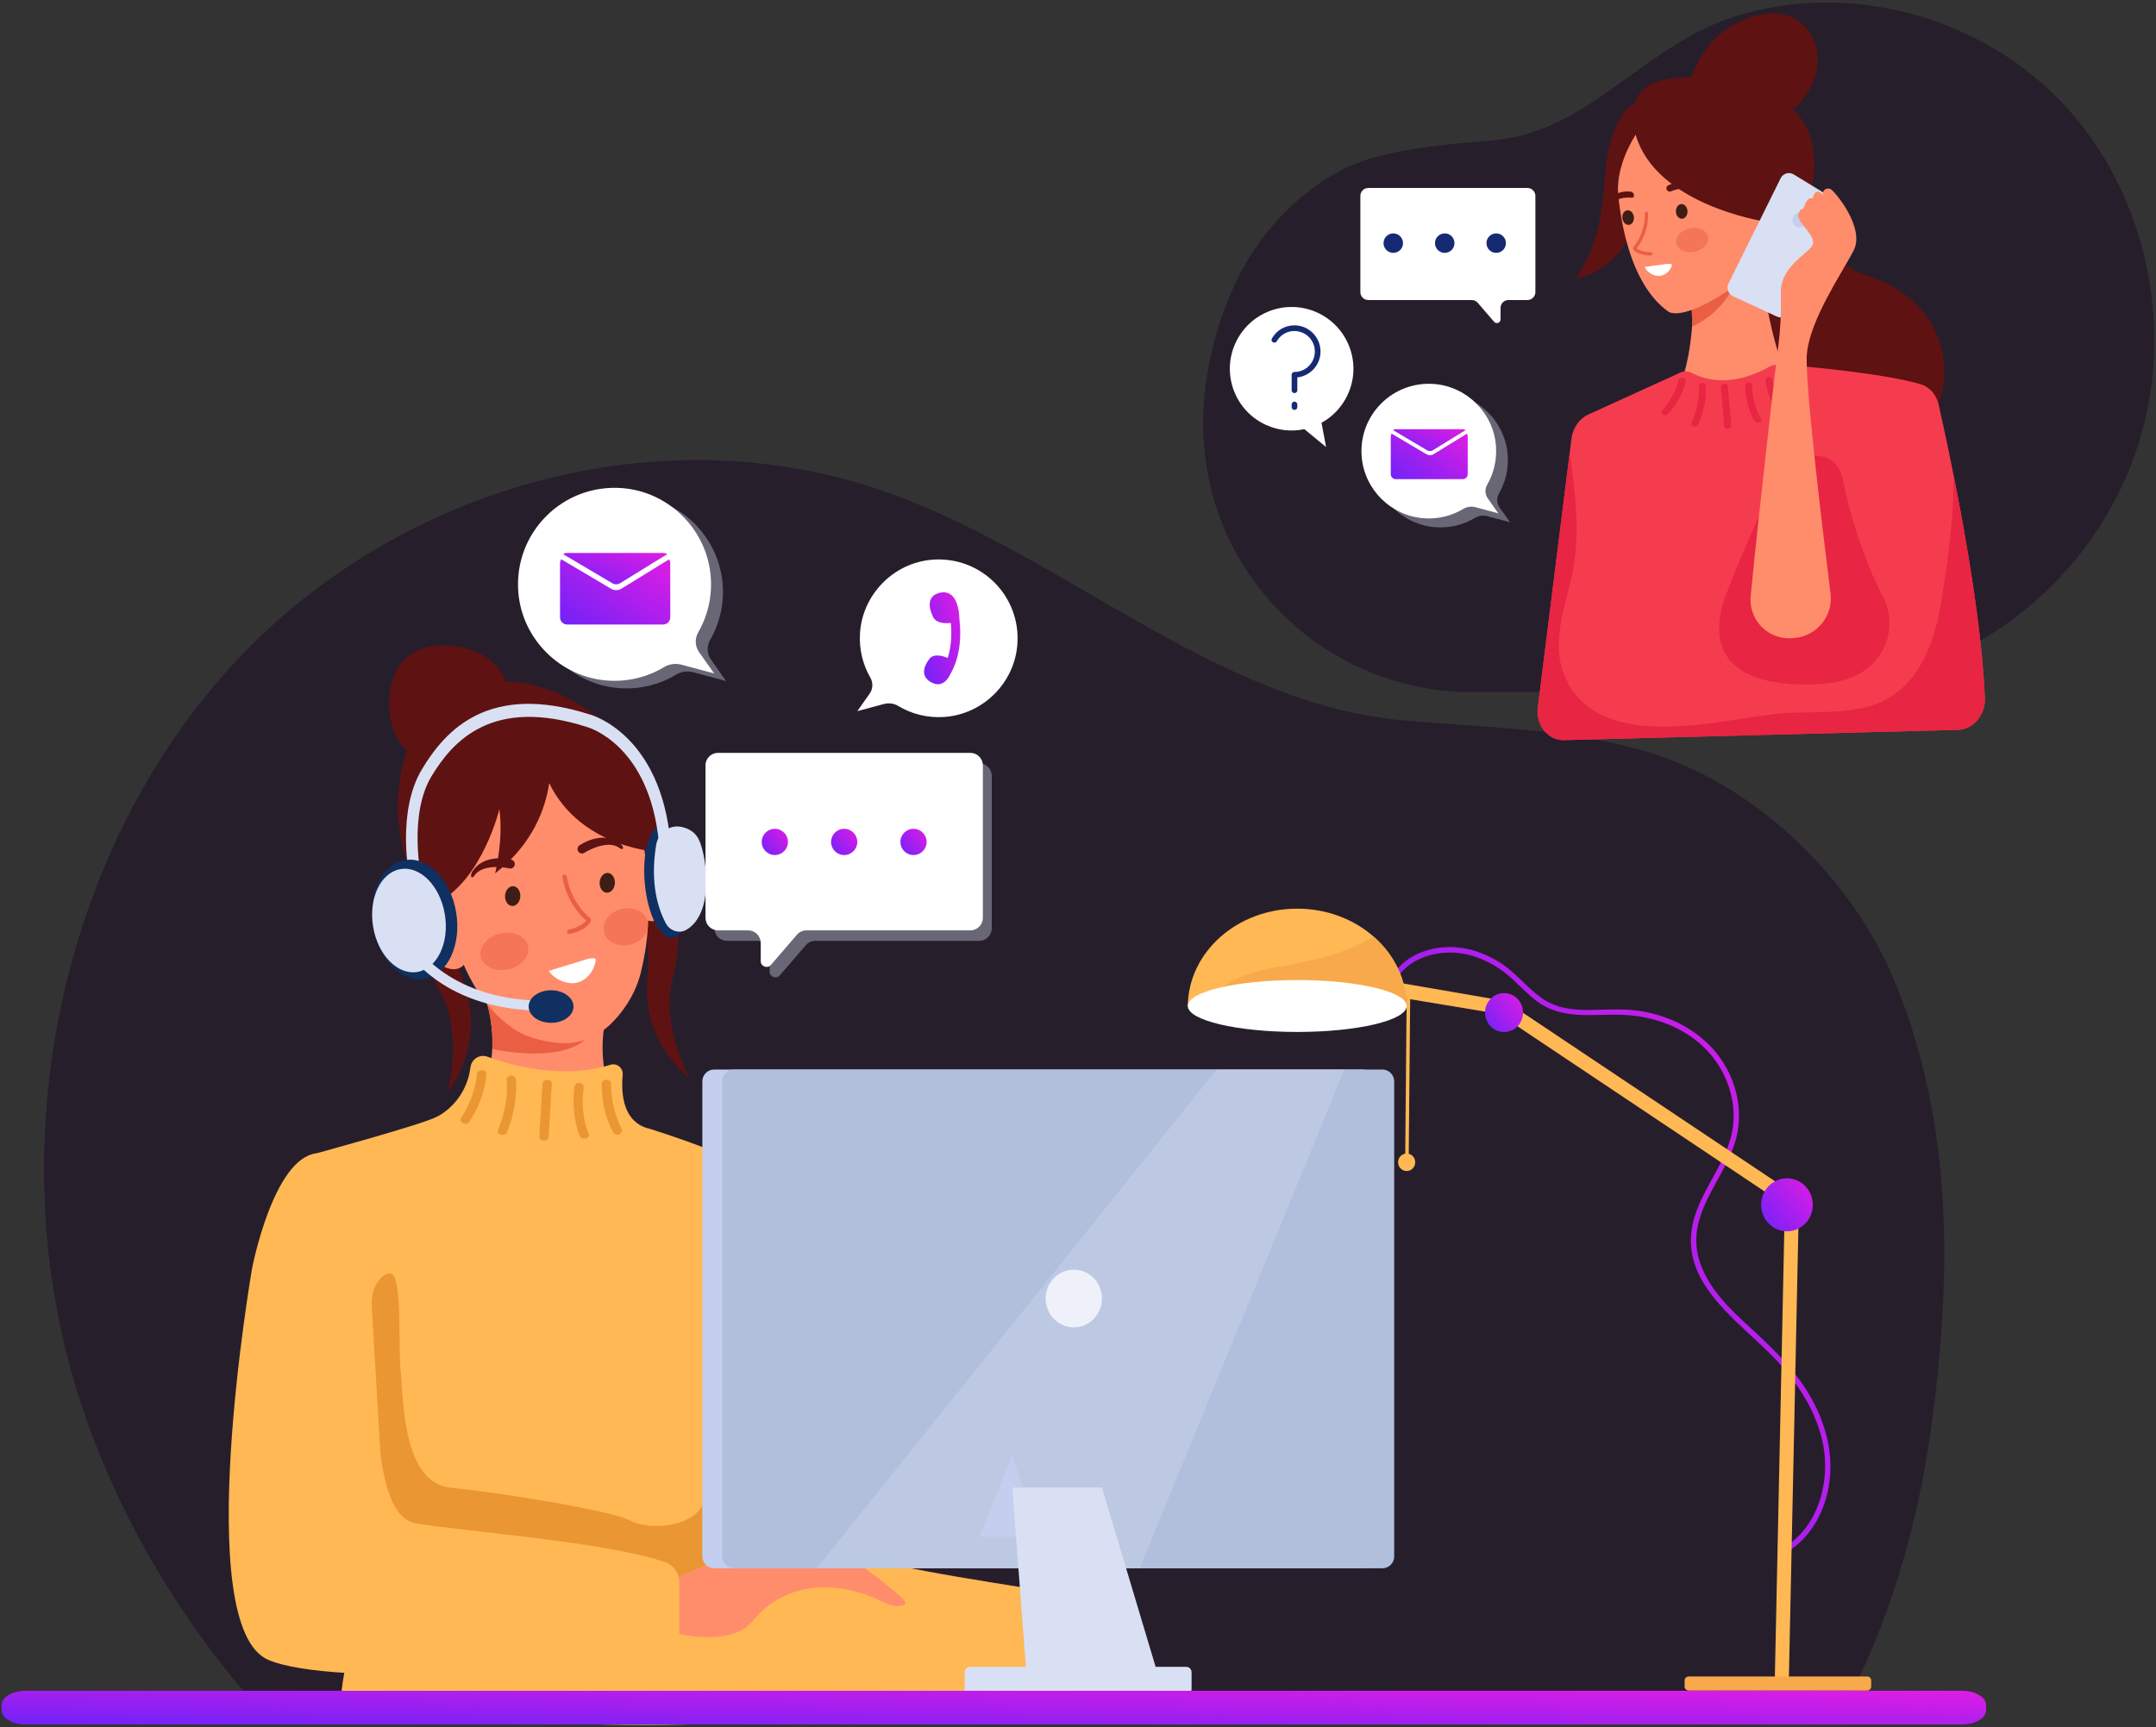 <svg width="438" height="351" viewBox="0 0 438 351" fill="none" xmlns="http://www.w3.org/2000/svg">
<rect x="0" y="0" width="438" height="351" fill="#333333" stroke="none"/>
<g clip-path="url(#clip0_1596_2)">
<path d="M49.418 343.571H376.377C384.768 326.781 390.003 307.762 392.485 289.022C396.515 258.577 396.659 229.046 385.444 200.672C376.483 178.002 355.689 158.466 333.144 152.322C316.793 147.866 301.838 147.895 285.011 146.377C246.836 142.933 215.999 112.538 179.627 99.833C134.437 84.048 81.49 98.51 48.033 134.229C14.576 169.948 1.426 224.87 13.141 273.537C19.195 298.684 32.183 323.192 49.418 343.571Z" fill="#271E2C"/>
<path d="M138.116 323.133C137.985 323.133 137.855 323.122 137.725 323.112C137.715 323.111 137.619 323.101 137.672 323.108C137.728 323.113 137.62 323.101 137.609 323.1C137.526 323.09 137.444 323.08 137.361 323.068C137.161 323.039 136.962 323.004 136.763 322.963C135.641 322.727 134.552 322.306 133.528 321.693C133.044 321.403 132.672 322.295 133.157 322.586C134.682 323.497 136.466 324.144 138.173 324.14C138.708 324.135 138.651 323.131 138.116 323.133Z" fill="#EA9632"/>
<path d="M137.722 326.361C136.003 326.649 134.15 326.345 132.491 325.743C131.973 325.556 131.81 326.538 132.324 326.724C133.566 327.175 134.854 327.407 136.143 327.445C136.686 327.46 137.24 327.456 137.778 327.365C138.001 327.327 138.182 327.127 138.167 326.838C138.152 326.586 137.946 326.324 137.722 326.361Z" fill="#EA9632"/>
<path d="M133.383 339.06C133.414 339.039 133.445 339.021 133.475 339.001C133.51 338.979 133.545 338.958 133.579 338.937C133.652 338.893 133.496 338.983 133.583 338.935C133.607 338.921 133.632 338.907 133.656 338.893C133.973 338.716 134.298 338.561 134.628 338.422C135.693 337.974 136.803 337.716 137.937 337.659C138.472 337.632 138.417 336.628 137.881 336.655C136.193 336.739 134.392 337.216 132.914 338.216C132.451 338.532 132.92 339.374 133.383 339.06Z" fill="#EA9632"/>
<path d="M132.662 335.539C134.126 334.794 135.849 334.597 137.429 334.729C137.655 334.747 137.831 334.451 137.817 334.202C137.801 333.905 137.6 333.743 137.373 333.725C136.176 333.625 134.981 333.751 133.817 334.066C133.335 334.196 132.844 334.351 132.388 334.583C131.9 334.831 132.17 335.79 132.662 335.539Z" fill="#EA9632"/>
<path d="M137.509 330.261C135.918 330.253 134.328 330.245 132.738 330.237C132.509 330.236 132.28 330.235 132.051 330.234C131.513 330.231 131.571 331.235 132.107 331.238C133.697 331.247 135.287 331.255 136.878 331.263C137.107 331.264 137.336 331.265 137.565 331.266C138.102 331.268 138.044 330.264 137.509 330.261Z" fill="#EA9632"/>
<path d="M217.735 328.551C217.604 328.552 217.475 328.544 217.344 328.535C217.334 328.534 217.237 328.526 217.291 328.531C217.347 328.535 217.239 328.525 217.228 328.524C217.145 328.516 217.062 328.507 216.98 328.497C216.78 328.474 216.581 328.442 216.383 328.407C215.263 328.206 214.177 327.839 213.158 327.304C212.675 327.05 212.297 327.843 212.78 328.096C214.298 328.894 216.077 329.456 217.783 329.44C218.321 329.436 218.27 328.547 217.735 328.551Z" fill="#EA9632"/>
<path d="M217.321 331.416C215.602 331.683 213.751 331.426 212.096 330.903C211.58 330.74 211.41 331.612 211.922 331.774C213.16 332.166 214.447 332.362 215.735 332.387C216.278 332.397 216.832 332.39 217.37 332.306C217.593 332.272 217.776 332.092 217.762 331.836C217.75 331.613 217.545 331.382 217.321 331.416Z" fill="#EA9632"/>
<path d="M212.903 342.701C212.933 342.683 212.965 342.666 212.995 342.648C213.03 342.629 213.065 342.61 213.1 342.591C213.173 342.552 213.016 342.634 213.104 342.589C213.129 342.577 213.153 342.564 213.178 342.552C213.496 342.394 213.822 342.254 214.153 342.128C215.22 341.725 216.333 341.488 217.465 341.431C218.001 341.404 217.952 340.514 217.415 340.541C215.728 340.627 213.924 341.061 212.441 341.957C211.975 342.239 212.438 342.982 212.903 342.701Z" fill="#EA9632"/>
<path d="M212.206 339.585C213.674 338.914 215.397 338.729 216.975 338.835C217.2 338.851 217.379 338.587 217.367 338.366C217.353 338.102 217.152 337.961 216.926 337.946C215.73 337.865 214.534 337.985 213.369 338.272C212.885 338.391 212.394 338.531 211.936 338.74C211.448 338.963 211.711 339.809 212.206 339.585Z" fill="#EA9632"/>
<path d="M217.083 334.875C215.494 334.878 213.904 334.882 212.314 334.885C212.086 334.885 211.857 334.886 211.628 334.886C211.091 334.887 211.142 335.777 211.677 335.776C213.267 335.773 214.857 335.77 216.446 335.766C216.675 335.766 216.904 335.765 217.133 335.765C217.67 335.764 217.619 334.874 217.083 334.875Z" fill="#EA9632"/>
<path d="M283.002 200.538C284.827 195.31 290.658 193.25 295.671 193.592C298.855 193.81 301.969 195.072 304.624 196.848C307.297 198.637 309.344 201.18 311.856 203.174C317.162 207.389 323.429 205.992 329.648 206.213C336.069 206.441 342.645 208.866 347.083 213.763C351.358 218.48 353.364 225.327 351.501 231.574C349.828 237.183 345.904 241.756 344.229 247.365C340.121 261.12 354.579 269.055 362.036 277.658C366.625 282.954 370.416 289.551 370.754 296.786C371.06 303.329 368.639 310.212 363.191 313.967C362.611 314.367 363.157 315.337 363.742 314.934C368.34 311.764 370.972 306.535 371.676 300.977C372.47 294.702 370.631 288.512 367.438 283.187C363.84 277.186 358.744 272.717 353.708 268.044C348.555 263.262 343.313 256.888 344.885 249.227C346.15 243.064 350.541 238.196 352.431 232.266C354.29 226.436 353.004 220.043 349.549 215.105C345.852 209.82 339.939 206.617 333.763 205.53C330.336 204.927 326.933 205.14 323.478 205.217C319.849 205.299 316.274 204.989 313.205 202.813C310.185 200.671 307.914 197.625 304.777 195.623C301.948 193.818 298.659 192.609 295.316 192.455C289.87 192.202 283.897 194.658 281.948 200.241C281.712 200.919 282.767 201.212 283.002 200.538Z" fill="url(#paint0_linear_1596_2)"/>
<path d="M363.416 341.12L360.564 341.051L362.597 244.856L304.545 206.043L284.33 202.674L284.787 199.789L305.851 203.424L365.483 243.297L363.416 341.12Z" fill="#FFB854"/>
<path d="M363.031 250.201C365.932 250.201 368.283 247.79 368.283 244.817C368.283 241.843 365.932 239.433 363.031 239.433C360.131 239.433 357.78 241.843 357.78 244.817C357.78 247.79 360.131 250.201 363.031 250.201Z" fill="url(#paint1_linear_1596_2)"/>
<path d="M305.554 209.708C307.685 209.708 309.412 207.937 309.412 205.753C309.412 203.568 307.685 201.797 305.554 201.797C303.423 201.797 301.696 203.568 301.696 205.753C301.696 207.937 303.423 209.708 305.554 209.708Z" fill="url(#paint2_linear_1596_2)"/>
<path d="M263.454 201.798C273.203 201.798 281.63 202.892 285.769 204.485C285.687 193.513 275.767 184.638 263.534 184.638C251.326 184.638 241.425 193.476 241.303 204.418C245.502 202.861 253.84 201.798 263.454 201.798Z" fill="#FFB854"/>
<path d="M279.084 190.345C273.518 193.582 267.58 195.079 261.273 196.174C255.996 197.09 251.356 197.999 247.14 201.534C246.149 202.365 245.079 203.04 243.983 203.638C248.571 202.52 255.562 201.797 263.455 201.797C273.204 201.797 281.63 202.891 285.769 204.484C285.728 198.944 283.173 193.943 279.084 190.345Z" fill="#F7A94B"/>
<path d="M285.769 204.418C285.769 207.33 275.815 209.692 263.536 209.692C251.257 209.692 241.303 207.331 241.303 204.418C241.303 201.505 251.257 199.144 263.536 199.144C275.815 199.145 285.769 201.506 285.769 204.418Z" fill="white"/>
<path d="M285.474 234.952L285.78 201.746L286.494 201.754L286.187 234.96L285.474 234.952Z" fill="#FFB854"/>
<path d="M287.504 236.263C287.455 237.246 286.639 238.002 285.68 237.951C284.722 237.901 283.985 237.064 284.034 236.081C284.083 235.099 284.899 234.344 285.857 234.393C286.816 234.444 287.552 235.281 287.504 236.263Z" fill="#FFB854"/>
<path d="M379.33 343.515H343.054C342.604 343.515 342.239 343.15 342.239 342.701V341.478C342.239 341.029 342.604 340.664 343.054 340.664H379.33C379.78 340.664 380.145 341.029 380.145 341.478V342.701C380.145 343.15 379.78 343.515 379.33 343.515Z" fill="#F7A94B"/>
<path d="M124.428 202.958C122.421 207.399 122.019 212.494 122.77 217.328C123.415 221.479 124.89 225.492 127.076 229.048C127.306 229.422 127.553 229.841 127.466 230.274C127.384 230.685 127.028 230.967 126.689 231.201C122.077 234.379 116.265 235.325 110.725 234.859C105.187 234.392 99.839 232.616 94.598 230.72C94.34 230.627 94.033 230.466 94.034 230.185C94.035 230.039 94.125 229.912 94.21 229.795C97.695 225.015 99.742 219.147 100.003 213.184C100.263 207.222 98.737 201.19 95.683 196.11" fill="#FF8D6B"/>
<path d="M100.004 213.185C100.004 213.185 100.621 208.839 98.266 201.607C98.266 201.607 108.538 210.68 119.411 210.682C119.411 210.682 115.94 216.167 100.004 213.185Z" fill="#EA5F44"/>
<path d="M88.809 226.891C88.809 226.891 94.61 224.241 95.579 216.86C95.798 215.191 97.464 214.153 99.012 214.714C104.192 216.589 114.534 219.405 123.967 216.367C125.309 215.935 126.637 216.994 126.503 218.429C126.147 222.247 126.537 228.18 132.086 229.394C132.086 229.394 146.512 233.945 150.063 236.447C150.063 236.447 152.061 263.865 155.389 277.858C158.718 291.852 160.272 305.534 157.83 324.12C155.389 342.706 165.062 338.221 164.063 345.73C163.064 353.239 100.137 350.402 69.839 347.296C69.839 347.296 67.947 347.711 71.276 333.605C74.605 319.498 71.276 248.279 66.615 241.453L63.286 234.627C63.286 234.627 85.984 228.466 88.809 226.891Z" fill="#FFB854"/>
<path d="M148.605 236.519C148.605 236.519 158.206 239.628 160.77 247.667C163.681 256.794 166.845 313.879 178.414 317.122C188.478 319.943 214.037 323.299 224.24 325.359C226.222 325.76 227.614 327.582 227.51 329.65L226.997 339.962C226.914 341.634 225.629 342.977 223.999 343.081C210.851 343.925 156.57 346.981 153.279 340.16C149.535 332.395 148.605 236.519 148.605 236.519Z" fill="#FFB854"/>
<path d="M75.516 265.268C75.401 263.32 75.936 261.34 77.191 259.896C77.812 259.181 78.567 258.671 79.415 258.814C81.786 259.214 80.852 273.922 81.427 279.118C82.002 284.313 81.755 301.34 91.543 302.3C101.33 303.259 124.325 306.936 128.133 309.014C131.941 311.092 142.289 310.453 143.366 304.058C144.444 297.662 142.145 259.213 144.659 259.453C147.175 259.694 151.27 299.022 151.126 304.698C150.982 310.373 151.844 319.406 156.012 322.923C160.18 326.441 78.984 324.042 78.984 324.042L75.516 265.268Z" fill="#EA9632"/>
<path d="M135.518 321.618C139.069 319.85 142.644 318.072 146.442 316.961C151.665 315.435 157.155 315.217 162.583 315.007C164.318 314.941 166.068 314.875 167.779 315.177C169.328 315.451 170.815 316.022 172.232 316.717C176.356 318.74 179.898 321.797 183.392 324.821C183.746 325.129 184.125 325.665 183.813 326.017C183.722 326.119 183.592 326.171 183.463 326.213C181.852 326.731 180.166 325.87 178.629 325.152C174.656 323.294 170.264 322.255 165.911 322.603C161.558 322.95 157.255 324.753 154.207 327.958C153.263 328.949 152.432 330.075 151.317 330.857C150.448 331.467 149.442 331.841 148.421 332.108C143.252 333.459 137.808 332.148 132.669 330.676" fill="#FF8D6B"/>
<path d="M64.247 234.365C64.247 234.365 70.531 235.935 74.082 255.389C77.632 274.844 73.86 307.722 84.513 309.543C94.267 311.21 123.091 313.258 135.127 317.434C136.849 318.032 137.999 319.677 137.999 321.541V333.171C137.999 335.518 136.252 337.473 133.971 337.677C119.202 338.991 68.172 343.024 54.551 337.303C38.572 330.59 51.223 257.666 51.223 257.666C51.223 257.666 55.502 235.435 64.247 234.365Z" fill="#FFB854"/>
<path d="M96.904 218.25C96.89 218.507 96.855 218.763 96.822 219.018C96.819 219.039 96.791 219.228 96.808 219.122C96.824 219.013 96.791 219.225 96.787 219.246C96.759 219.409 96.73 219.571 96.699 219.733C96.622 220.123 96.534 220.513 96.434 220.899C95.871 223.085 94.96 225.185 93.699 227.138C93.103 228.063 94.734 228.894 95.331 227.969C97.208 225.063 98.615 221.615 98.794 218.249C98.849 217.191 96.96 217.194 96.904 218.25Z" fill="#EA9632"/>
<path d="M102.916 219.379C103.269 222.799 102.496 226.42 101.185 229.626C100.776 230.626 102.601 231.057 103.007 230.064C103.988 227.666 104.564 225.15 104.776 222.611C104.865 221.543 104.917 220.449 104.806 219.379C104.76 218.935 104.404 218.555 103.861 218.555C103.385 218.555 102.869 218.933 102.916 219.379Z" fill="#EA9632"/>
<path d="M126.261 229.323C126.226 229.262 126.194 229.199 126.161 229.137C126.123 229.065 126.088 228.994 126.052 228.922C125.978 228.775 126.13 229.091 126.048 228.914C126.025 228.864 126.001 228.816 125.978 228.766C125.681 228.122 125.425 227.464 125.201 226.797C124.479 224.649 124.115 222.431 124.134 220.191C124.142 219.131 122.254 219.13 122.244 220.191C122.217 223.529 122.914 227.133 124.628 230.154C125.169 231.104 126.799 230.271 126.261 229.323Z" fill="#EA9632"/>
<path d="M119.577 230.359C118.339 227.391 118.16 223.974 118.58 220.872C118.64 220.43 118.103 220.049 117.635 220.049C117.075 220.049 116.751 220.429 116.691 220.872C116.372 223.221 116.478 225.593 116.941 227.921C117.134 228.888 117.369 229.873 117.755 230.797C118.167 231.785 119.994 231.358 119.577 230.359Z" fill="#EA9632"/>
<path d="M110.21 220.226C110.02 223.361 109.831 226.496 109.642 229.63C109.615 230.082 109.587 230.532 109.56 230.984C109.496 232.043 111.386 232.04 111.45 230.984C111.639 227.849 111.829 224.715 112.018 221.58C112.045 221.128 112.073 220.678 112.099 220.226C112.164 219.167 110.274 219.17 110.21 220.226Z" fill="#EA9632"/>
<path d="M92.981 171.383C92.981 171.383 89.691 187.457 94.247 199.878C98.805 212.297 90.987 221.802 90.987 221.802C90.987 221.802 94.115 209.755 89.38 201.375C84.644 192.994 84.022 183.321 85.407 179.128C86.79 174.937 92.981 171.383 92.981 171.383Z" fill="#5E1212"/>
<path d="M125.754 170.837C125.754 170.837 132.901 185.537 131.553 198.735C130.205 211.933 140.111 219.103 140.111 219.103C140.111 219.103 134.116 208.258 136.631 198.923C139.147 189.587 137.366 180.066 134.992 176.369C132.62 172.672 125.754 170.837 125.754 170.837Z" fill="#5E1212"/>
<path d="M130.981 181.678C131.203 180.138 131.923 178.677 133 177.579C133.727 176.839 134.846 176.246 135.742 176.753C136.44 177.148 136.691 178.039 136.814 178.846C137.034 180.288 137.051 181.784 136.655 183.186C136.26 184.587 135.421 185.891 134.201 186.643C133.554 187.043 132.783 187.281 132.038 187.149C131.293 187.018 130.597 186.459 130.432 185.704" fill="#FF8D6B"/>
<path d="M91.889 189.192C91.681 188.496 91.128 187.952 90.496 187.624C89.864 187.296 89.156 187.159 88.453 187.061C87.931 186.989 87.387 186.938 86.889 187.11C86.003 187.417 85.457 188.392 85.4 189.349C85.343 190.305 85.689 191.241 86.122 192.09C86.967 193.748 88.188 195.236 89.762 196.184C90.468 196.609 91.259 196.926 92.078 196.945C92.898 196.964 93.749 196.652 94.267 196" fill="#FF8D6B"/>
<path d="M90.912 170.747C89.035 176.367 90.302 182.528 91.707 188.29C92.225 190.416 92.763 192.545 93.584 194.568C96.036 200.615 99.385 205.867 104.8 209.339C107.458 211.043 111.925 212.019 115.059 211.966C118.533 211.908 122.035 210.222 124.473 207.685C127.686 204.343 129.391 200.842 130.16 197.708C131.903 190.6 131.923 185.5 131.455 178.187C130.987 170.874 129.553 161.806 124.71 156.414C122.456 153.906 119.498 151.749 116.173 151.689" fill="#FF8D6B"/>
<path d="M103.321 143.217C102.831 150.614 96.725 156.21 89.686 155.72C82.646 155.229 78.616 149.193 79.106 141.798C79.597 134.402 84.273 130.705 91.312 131.196C98.352 131.686 103.811 135.821 103.321 143.217Z" fill="#5E1212"/>
<path d="M126.774 151.496C123.938 146.76 110.799 135.402 96.238 139.237C78.357 143.947 77.273 171.447 86.658 181.674C86.774 181.801 86.875 181.909 86.986 182.03C87.01 183.354 87.05 184.165 87.05 184.165C87.528 184.005 87.987 183.812 88.438 183.601C92.433 187.892 90.63 185.637 88.795 183.434C97.946 178.85 101.456 164.425 101.456 164.425C102.302 170.724 100.591 177.457 100.591 177.457C108.372 171.422 110.843 164.089 111.57 159.132C118.114 172.543 133.957 173.126 133.957 173.126C133.957 173.126 134.475 157.441 126.774 151.496ZM86.706 180.958L86.97 180.517C86.971 180.781 86.972 181.034 86.975 181.274C86.808 181.079 86.706 180.958 86.706 180.958Z" fill="#5E1212"/>
<path d="M111.507 197.277C113.88 196.547 116.254 195.816 118.627 195.086C119.274 194.887 119.936 194.686 120.61 194.715C120.707 194.719 120.808 194.731 120.884 194.791C121.02 194.899 121.016 195.11 120.99 195.285C120.696 197.287 119.246 199.1 117.346 199.653C115.447 200.206 112.518 199.017 111.507 197.277Z" fill="white"/>
<path d="M118.621 173.336C120.514 172.173 123.899 170.845 125.835 172.297C126.767 172.996 126.841 172.005 125.912 171.309C123.457 169.468 120.245 170.204 117.824 171.692C117.41 171.947 117.194 172.453 117.421 172.923C117.623 173.339 118.205 173.592 118.621 173.336Z" fill="#5E1212"/>
<path d="M103.571 176.476C101.413 176.002 97.793 175.864 96.417 177.88C95.754 178.851 95.374 177.936 96.032 176.969C97.776 174.415 101.049 174.049 103.808 174.657C104.28 174.761 104.645 175.169 104.576 175.688C104.517 176.149 104.046 176.581 103.571 176.476Z" fill="#5E1212"/>
<path d="M114.262 178.224C114.642 180.605 115.588 182.859 117 184.789C117.34 185.254 117.708 185.698 118.101 186.116C118.318 186.346 118.542 186.569 118.773 186.783C118.825 186.832 119.034 186.966 119.049 187.035C119.072 187.142 119.024 187.128 118.948 187.228C118.613 187.658 118.015 187.972 117.546 188.211C116.917 188.532 116.256 188.748 115.564 188.873C114.997 188.976 115.175 189.876 115.743 189.772C117.035 189.538 118.323 188.991 119.328 188.113C119.687 187.799 120.211 187.361 120.015 186.815C119.909 186.518 119.601 186.326 119.384 186.123C119.133 185.887 118.891 185.642 118.659 185.388C116.797 183.358 115.578 180.788 115.139 178.043C115.046 177.458 114.169 177.641 114.262 178.224Z" fill="#EA5F44"/>
<path d="M105.702 182.191C105.628 183.3 104.876 184.152 104.022 184.092C103.167 184.033 102.534 183.085 102.607 181.975C102.681 180.866 103.433 180.014 104.288 180.074C105.142 180.133 105.775 181.081 105.702 182.191Z" fill="#3E1D15"/>
<path d="M124.916 179.498C124.842 180.608 124.09 181.46 123.235 181.4C122.381 181.34 121.748 180.393 121.821 179.283C121.895 178.173 122.647 177.322 123.502 177.382C124.356 177.441 124.989 178.389 124.916 179.498Z" fill="#3E1D15"/>
<path opacity="0.5" d="M107.269 192.262C107.693 194.283 105.884 196.397 103.23 196.981C100.576 197.565 98.08 196.401 97.656 194.379C97.233 192.356 99.041 190.244 101.696 189.66C104.351 189.076 106.846 190.241 107.269 192.262Z" fill="#EA5F44"/>
<path opacity="0.5" d="M131.579 187.349C132.002 189.371 130.357 191.448 127.905 191.988C125.453 192.527 123.121 191.327 122.698 189.305C122.274 187.283 123.918 185.207 126.372 184.667C128.823 184.126 131.155 185.328 131.579 187.349Z" fill="#EA5F44"/>
<path d="M131 179.613C131.604 185.927 134.11 190.842 136.598 190.591C139.085 190.34 140.612 185.02 140.008 178.707C139.404 172.394 136.898 167.48 134.41 167.729C131.922 167.979 130.395 173.3 131 179.613Z" fill="#0F3060"/>
<path opacity="0.26" d="M133.844 179.327C134.216 183.215 135.76 186.242 137.292 186.088C138.824 185.933 139.765 182.656 139.393 178.768C139.021 174.88 137.478 171.853 135.945 172.007C134.413 172.161 133.472 175.438 133.844 179.327Z" fill="white"/>
<path d="M83.237 178.611C83.123 178.056 80.5 164.948 85.734 156.284C90.521 148.358 99.272 138.588 119.892 145.205C120.433 145.352 134.177 149.367 136.198 171.059L133.869 171.36C132.024 151.542 119.781 147.875 119.26 147.729C100.075 141.57 92.043 150.487 87.668 157.728C83.002 165.451 85.491 177.871 85.517 177.996L83.237 178.611Z" fill="#D9E0F3"/>
<path d="M92.669 185.369C93.782 192.033 90.916 198.097 86.271 198.912C81.624 199.728 76.956 194.985 75.844 188.319C74.732 181.654 77.597 175.591 82.243 174.776C86.889 173.961 91.557 178.704 92.669 185.369Z" fill="#0F3060"/>
<path d="M90.366 185.773C91.328 191.54 88.849 196.788 84.828 197.493C80.807 198.199 76.768 194.095 75.805 188.327C74.843 182.559 77.322 177.312 81.343 176.607C85.364 175.902 89.403 180.005 90.366 185.773Z" fill="#D9E0F3"/>
<path d="M133.303 171.679C133.707 169.233 136.003 167.542 138.378 168.012C139.885 168.311 141.383 169.103 142.125 170.935C143.709 174.844 145 185.618 139.48 188.915C138.012 189.792 136.101 189.169 135.279 187.644C133.821 184.942 131.978 179.687 133.303 171.679Z" fill="#D9E0F3"/>
<path d="M108.807 205.346C89.232 204.691 82.496 192.975 82.219 192.478L83.95 191.461C84.013 191.575 90.475 202.687 108.871 203.301L108.807 205.346Z" fill="#D9E0F3"/>
<path d="M116.509 204.533C116.509 206.359 114.469 207.839 111.953 207.839C109.436 207.839 107.396 206.359 107.396 204.533C107.396 202.706 109.436 201.226 111.953 201.226C114.469 201.226 116.509 202.706 116.509 204.533Z" fill="#0F3060"/>
<path d="M240.989 338.7H197.066C196.468 338.7 195.983 339.185 195.983 339.783V343.209C195.983 343.807 196.468 344.292 197.066 344.292H240.989C241.586 344.292 242.071 343.807 242.071 343.209V339.783C242.071 339.185 241.586 338.7 240.989 338.7Z" fill="#D9E0F3"/>
<path d="M276.779 318.681H145.093C143.762 318.681 142.684 317.603 142.684 316.272V219.735C142.684 218.404 143.762 217.326 145.093 217.326H276.779C278.11 217.326 279.189 218.404 279.189 219.735V316.272C279.189 317.603 278.111 318.681 276.779 318.681Z" fill="#C4CEEE"/>
<path d="M280.824 318.681H149.138C147.807 318.681 146.728 317.603 146.728 316.272V219.735C146.728 218.404 147.807 217.326 149.138 217.326H280.824C282.154 217.326 283.234 218.404 283.234 219.735V316.272C283.234 317.603 282.155 318.681 280.824 318.681Z" fill="#B1BFDD"/>
<path opacity="0.2" d="M165.903 318.681L247.172 217.327H273.119L231.527 318.681H165.903Z" fill="#EEF1FA"/>
<path d="M223.865 263.856C223.865 267.093 221.305 269.718 218.148 269.718C214.991 269.718 212.431 267.093 212.431 263.856C212.431 260.618 214.991 257.994 218.148 257.994C221.305 257.994 223.865 260.618 223.865 263.856Z" fill="#EEF1FA"/>
<path d="M205.659 295.807L198.974 312.219H210.935L205.659 295.807Z" fill="#C4CEEE"/>
<path d="M223.865 302.27L236.443 344.292H208.825L205.659 302.27H223.865Z" fill="#D9E0F3"/>
<path d="M398.613 350.414H5.204C2.515 350.414 0.334 349.118 0.334 347.52V346.465C0.334 344.867 2.515 343.571 5.204 343.571H398.614C401.303 343.571 403.484 344.867 403.484 346.465V347.52C403.483 349.118 401.303 350.414 398.613 350.414Z" fill="url(#paint3_linear_1596_2)"/>
<path d="M364.94 140.426C395.767 140.322 423.666 121.154 433.818 92.046C434.484 90.136 435.065 88.212 435.555 86.28C441.442 63.096 434.834 36.932 418.023 19.917C401.211 2.901 374.607 -3.988 351.899 3.531C333.623 9.584 322.6 26.862 303.418 28.502C294.848 29.236 287.634 29.757 279.285 31.969C267.504 35.09 257.191 45.215 251.685 56.087C247.16 65.023 242.919 79.154 244.943 93.657C244.969 93.845 244.996 94.034 245.024 94.222C248.94 121.025 272.207 140.74 299.293 140.648L364.94 140.426Z" fill="#271E2C"/>
<path d="M357.642 44.875C357.642 44.875 358.325 34.787 364.636 35.347C370.947 35.909 358.598 55.74 357.642 44.875Z" stroke="#162A74" stroke-miterlimit="10"/>
<path d="M368.179 35.253C368.179 35.253 367.292 52.327 379.144 55.97C390.996 59.613 397.831 69.971 393.846 82.225C393.846 82.225 356.368 85.657 355.979 62.978C355.591 40.299 368.179 35.253 368.179 35.253Z" fill="#5E1212"/>
<path d="M343.989 59.631C343.989 59.631 344.37 73.455 340.229 80.49C340.229 80.49 352.028 85.169 363.566 78.418C363.566 78.418 355.344 58.433 359.403 46.699" fill="#FF8D6B"/>
<path d="M343.823 66.336C343.823 66.336 350.085 63.919 353.182 56.284L343.374 60.425C343.374 60.425 343.808 64.053 343.823 66.336Z" fill="#EA5F44"/>
<path d="M331.16 21.62C331.16 21.62 328.831 22.643 326.978 29.708C325.126 36.774 326.986 46.495 320.1 56.649C320.1 56.649 332.536 55.073 334.67 36.311C336.803 17.548 331.16 21.62 331.16 21.62Z" fill="#5E1212"/>
<path d="M334.015 24.93C334.015 24.93 327.917 32.167 328.78 40.004C329.643 47.842 332.065 58.366 338.908 63.31C338.908 63.31 342.228 66.215 356.229 55.303C370.23 44.391 360.583 28.091 354.008 24.28C347.432 20.469 338.522 19.62 334.015 24.93Z" fill="#FF8D6B"/>
<path d="M358.862 45.07C358.862 45.07 334.64 41.579 331.865 25.544C329.091 9.51 357.859 16.61 364.492 22.532C371.126 28.452 370.005 45.505 358.862 45.07Z" fill="#5E1212"/>
<path d="M342.008 23.072C342.008 23.072 342.664 6.046 357.735 2.972C372.807 -0.102 375.713 25.434 350.219 26.983" fill="#5E1212"/>
<path opacity="0.5" d="M347.006 48.126C347.269 49.444 346.036 50.802 344.252 51.158C342.468 51.515 340.809 50.736 340.546 49.418C340.282 48.1 341.515 46.743 343.299 46.386C345.083 46.028 346.743 46.808 347.006 48.126Z" fill="#EA5F44"/>
<path d="M334.813 43.321C334.873 45.106 334.494 46.882 333.721 48.492C333.535 48.879 333.326 49.256 333.092 49.618C332.965 49.817 332.83 50.012 332.688 50.201C332.656 50.244 332.521 50.372 332.518 50.425C332.516 50.506 332.551 50.489 332.622 50.549C332.933 50.812 333.423 50.951 333.807 51.056C334.322 51.196 334.844 51.255 335.378 51.243C335.815 51.234 335.812 51.914 335.375 51.923C334.379 51.944 333.342 51.737 332.468 51.248C332.155 51.073 331.702 50.832 331.769 50.406C331.806 50.176 332.007 49.99 332.139 49.811C332.293 49.602 332.437 49.389 332.573 49.17C333.666 47.422 334.203 45.376 334.135 43.318C334.118 42.881 334.798 42.884 334.813 43.321Z" fill="#EA5F44"/>
<path d="M339.409 38.895C340.964 38.272 343.655 37.707 344.936 39.001C345.554 39.624 345.724 38.908 345.109 38.287C343.486 36.647 340.992 36.8 339.005 37.597C338.665 37.734 338.443 38.078 338.558 38.448C338.661 38.778 339.067 39.033 339.409 38.895Z" fill="#5E1212"/>
<path d="M342.819 42.897C342.86 43.72 342.368 44.413 341.719 44.445C341.069 44.478 340.51 43.838 340.467 43.016C340.426 42.194 340.918 41.501 341.568 41.468C342.217 41.435 342.777 42.075 342.819 42.897Z" fill="#3E1D15"/>
<path d="M331.931 44.077C332.025 44.895 331.578 45.619 330.932 45.692C330.287 45.766 329.687 45.164 329.593 44.346C329.498 43.529 329.945 42.805 330.591 42.731C331.237 42.657 331.837 43.26 331.931 44.077Z" fill="#3E1D15"/>
<path d="M331.538 40.176C330.136 40.042 327.947 40.262 327.619 41.736C327.461 42.447 327.011 41.864 327.168 41.157C327.584 39.288 329.443 38.76 331.234 38.931C331.541 38.96 331.858 39.203 331.944 39.559C332.022 39.876 331.847 40.206 331.538 40.176Z" fill="#5E1212"/>
<path d="M334.114 54.244C335.515 54.056 336.916 53.869 338.316 53.682C338.698 53.632 339.088 53.581 339.465 53.657C339.519 53.669 339.575 53.683 339.612 53.724C339.68 53.795 339.659 53.911 339.629 54.004C339.287 55.078 338.311 55.942 337.193 56.074C336.075 56.207 334.531 55.29 334.114 54.244Z" fill="white"/>
<path d="M372.605 40.466L364.417 35.45C363.474 34.872 362.237 35.228 361.744 36.22L351.145 57.633C350.676 58.582 351.08 59.731 352.04 60.177L360.968 64.322C361.904 64.756 363.014 64.358 363.46 63.429L373.319 42.888C373.737 42.017 373.429 40.972 372.605 40.466Z" fill="#D9E0F3"/>
<path d="M365.614 46.196C366.438 46.196 367.105 45.529 367.105 44.705C367.105 43.882 366.438 43.214 365.614 43.214C364.791 43.214 364.124 43.882 364.124 44.705C364.124 45.529 364.791 46.196 365.614 46.196Z" fill="#C4CEEE"/>
<path d="M343.957 75.9C346.598 77.227 351.878 78.648 359.188 74.661C360.051 74.19 361.009 73.997 361.955 74.071C366.893 74.46 382.418 75.818 390.137 78.06C391.982 78.595 393.386 80.184 393.847 82.226C395.992 91.723 402.39 121.475 403.237 141.837C403.38 145.273 400.885 148.228 397.758 148.309C381.611 148.73 334.683 149.952 317.749 150.392C314.466 150.478 311.964 147.363 312.415 143.763L319.255 89.114C319.519 87.001 320.774 85.163 322.555 84.284L340.578 76.073C342.015 75.362 342.559 75.196 343.957 75.9Z" fill="#F53C4E"/>
<path d="M396.859 96.437C397.015 104.81 395.739 113.471 394.645 120.694C393.643 127.315 391.805 134.597 386.841 139.429C379.835 146.249 369.787 144.126 361.021 145.047C349.35 146.274 327.804 152.327 319.425 140.24C314.412 133.01 317.431 125.121 319.244 117.398C321.133 109.347 320.078 100.516 318.89 92.018L312.414 143.763C311.963 147.362 314.465 150.477 317.748 150.391C334.681 149.951 381.609 148.729 397.757 148.309C400.884 148.227 403.379 145.273 403.236 141.836C402.659 127.933 399.492 109.658 396.859 96.437Z" fill="#E82542"/>
<path d="M365.212 115.847L366.424 92.927C366.424 92.927 373.076 90.753 374.413 97.612C375.752 104.472 378.846 114.342 382.443 121.034C386.04 127.726 382.945 138.016 370.398 138.936C357.851 139.856 344.409 136.569 350.949 120.031C357.488 103.492 362.227 94.935 362.227 94.935" fill="#E82542"/>
<path d="M341.032 77.255C340.993 77.441 340.94 77.625 340.887 77.808C340.883 77.823 340.841 77.958 340.865 77.883C340.889 77.804 340.841 77.957 340.836 77.972C340.798 78.088 340.758 78.203 340.717 78.318C340.617 78.595 340.509 78.871 340.392 79.142C339.734 80.681 338.823 82.118 337.666 83.409C337.118 84.02 338.253 84.808 338.801 84.198C340.524 82.277 341.953 79.909 342.45 77.464C342.607 76.694 341.188 76.487 341.032 77.255Z" fill="#E82542"/>
<path d="M345.112 78.391C345.317 80.928 344.662 83.592 343.607 85.939C343.278 86.671 344.655 87.025 344.981 86.297C345.77 84.541 346.254 82.692 346.462 80.817C346.55 80.029 346.61 79.219 346.546 78.426C346.519 78.097 346.257 77.809 345.845 77.798C345.483 77.79 345.086 78.059 345.112 78.391Z" fill="#E82542"/>
<path d="M362.667 83.534C362.634 83.493 362.603 83.451 362.572 83.41C362.537 83.362 362.501 83.314 362.466 83.266C362.395 83.166 362.544 83.381 362.463 83.261C362.44 83.228 362.417 83.193 362.395 83.16C362.1 82.723 361.835 82.27 361.593 81.808C360.812 80.319 360.293 78.737 360.057 77.096C359.945 76.318 358.528 76.534 358.64 77.311C358.991 79.756 359.914 82.314 361.537 84.33C362.046 84.962 363.177 84.166 362.667 83.534Z" fill="#E82542"/>
<path d="M357.767 85.054C356.508 83.023 355.993 80.543 355.963 78.226C355.959 77.895 355.514 77.678 355.162 77.731C354.742 77.795 354.541 78.11 354.545 78.441C354.568 80.196 354.911 81.919 355.518 83.57C355.77 84.255 356.055 84.95 356.448 85.582C356.868 86.259 358.191 85.738 357.767 85.054Z" fill="#E82542"/>
<path d="M349.613 78.709C349.819 81.024 350.026 83.34 350.233 85.655C350.264 85.989 350.293 86.321 350.323 86.655C350.392 87.437 351.81 87.219 351.74 86.439C351.534 84.124 351.326 81.808 351.119 79.493C351.089 79.159 351.06 78.826 351.03 78.493C350.96 77.711 349.542 77.928 349.613 78.709Z" fill="#E82542"/>
<path d="M364.18 129.671L364.578 129.636C369.137 129.226 372.448 125.125 371.879 120.584C370.053 106.004 366.551 76.85 367.092 71.73C367.818 64.85 374.026 55.724 376.531 51.002C379.036 46.281 372.687 38.852 371.92 38.438C371.154 38.023 370.049 38.68 370.401 39.611C370.401 39.611 369.002 37.865 368.335 40.029C368.092 40.815 367.467 39.33 366.522 41.988C366.198 42.902 365.772 41.993 365.355 43.55C364.939 45.108 368.694 47.666 368.314 49.521C367.934 51.375 361.582 53.858 361.781 59.637C361.981 65.415 361.275 70.342 361.063 71.932C360.897 73.172 357.243 104.6 355.659 121.109C355.19 126.002 359.284 130.111 364.18 129.671Z" fill="#FF8D6B"/>
<path d="M267.591 63.503C273.901 66.368 276.694 73.807 273.828 80.117C272.667 82.676 270.752 84.656 268.467 85.915L269.402 90.838L264.988 87.207C262.46 87.741 259.746 87.505 257.213 86.354C250.902 83.489 248.109 76.05 250.975 69.74C253.842 63.43 261.28 60.637 267.591 63.503Z" fill="white"/>
<path d="M262.402 76.247V76.173V76.148C262.402 75.829 262.671 75.584 262.967 75.584C265.274 75.584 267.115 73.718 267.115 71.436C267.115 69.103 265.274 67.286 262.967 67.263C261.42 67.263 260.095 68.073 259.382 69.349C259.235 69.594 258.867 69.717 258.597 69.546C258.303 69.374 258.229 69.03 258.401 68.76C259.309 67.165 261.003 66.109 262.967 66.109C265.888 66.109 268.269 68.491 268.269 71.436C268.269 74.136 266.206 76.395 263.556 76.689V79.315C263.556 79.635 263.286 79.88 262.967 79.88C262.671 79.88 262.402 79.635 262.402 79.315V76.247ZM262.402 82.187C262.402 81.868 262.671 81.598 262.967 81.598C263.286 81.598 263.556 81.868 263.556 82.187V82.727C263.556 83.046 263.286 83.292 262.967 83.292C262.671 83.292 262.402 83.046 262.402 82.727V82.187Z" fill="#162A74"/>
<path d="M189.403 113.731C181.547 114.35 175.221 120.779 174.715 128.643C174.501 131.95 175.293 135.058 176.812 137.694C177.401 138.715 177.353 139.982 176.675 140.946L174.167 144.504L179.559 143.057C180.533 142.796 181.581 142.913 182.444 143.433C185.149 145.065 188.374 145.92 191.813 145.688C199.661 145.16 206.063 138.836 206.677 130.995C207.451 121.126 199.274 112.952 189.403 113.731Z" fill="white"/>
<path d="M194.925 126.026C194.743 120.17 192.102 119.965 190.416 120.606C188.71 121.253 188.438 123.001 189.524 125.301C190.146 126.62 191.834 126.726 193.161 126.578C193.334 128.375 193.365 131.067 192.542 133.693C191.336 133.197 189.642 132.786 188.797 133.901C187.403 135.741 187.346 137.407 188.792 138.413C189.953 139.22 191.783 139.669 193.07 136.979C195.307 133.097 195.221 128.567 194.925 126.026Z" fill="url(#paint4_linear_1596_2)"/>
<path opacity="0.37" d="M128.858 100.728C138.471 101.486 146.213 109.352 146.832 118.975C147.092 123.021 146.124 126.825 144.266 130.05C143.545 131.301 143.604 132.85 144.435 134.029L147.503 138.384L140.905 136.613C139.714 136.293 138.43 136.437 137.373 137.074C134.064 139.071 130.118 140.118 125.91 139.834C116.307 139.187 108.473 131.45 107.721 121.854C106.775 109.776 116.781 99.775 128.858 100.728Z" fill="#D9E0F3"/>
<path d="M126.435 99.188C136.048 99.947 143.789 107.813 144.408 117.436C144.668 121.481 143.701 125.285 141.842 128.51C141.121 129.761 141.18 131.311 142.011 132.49L145.08 136.844L138.481 135.074C137.29 134.753 136.006 134.897 134.951 135.535C131.641 137.531 127.694 138.578 123.487 138.295C113.884 137.647 106.05 129.91 105.298 120.315C104.351 108.237 114.356 98.236 126.435 99.188Z" fill="white"/>
<path d="M124.399 118.518L114.405 112.607C114.636 112.449 114.916 112.356 115.217 112.356H134.725C135.033 112.356 135.316 112.453 135.55 112.617C134.219 113.418 131.523 115.071 125.99 118.503C125.504 118.804 124.893 118.81 124.399 118.518Z" fill="url(#paint5_linear_1596_2)"/>
<path d="M124.132 119.626C124.457 119.819 124.82 119.914 125.181 119.914C125.558 119.914 125.934 119.811 126.267 119.605C130.865 116.754 134.282 114.651 135.927 113.657C136.079 113.886 136.169 114.16 136.169 114.456V125.455C136.169 126.253 135.523 126.899 134.725 126.899H115.217C114.419 126.899 113.773 126.253 113.773 125.455V114.456C113.773 114.155 113.865 113.877 114.022 113.646L124.132 119.626Z" fill="url(#paint6_linear_1596_2)"/>
<path opacity="0.37" d="M293.757 79.848C300.465 80.377 305.867 85.866 306.299 92.581C306.481 95.404 305.805 98.058 304.508 100.308C304.006 101.181 304.046 102.262 304.626 103.086L306.768 106.124L302.162 104.888C301.331 104.666 300.435 104.765 299.699 105.211C297.39 106.604 294.636 107.334 291.699 107.137C284.998 106.685 279.531 101.285 279.007 94.59C278.347 86.163 285.328 79.183 293.757 79.848Z" fill="#D9E0F3"/>
<path d="M291.379 78.029C298.087 78.558 303.489 84.047 303.921 90.762C304.102 93.585 303.427 96.24 302.13 98.49C301.627 99.362 301.668 100.444 302.248 101.267L304.389 104.306L299.784 103.07C298.952 102.847 298.057 102.947 297.319 103.391C295.01 104.785 292.256 105.515 289.32 105.317C282.619 104.866 277.152 99.466 276.628 92.77C275.968 84.343 282.95 77.364 291.379 78.029Z" fill="white"/>
<path d="M289.959 91.518L282.984 87.392C283.146 87.282 283.341 87.217 283.551 87.217H297.164C297.379 87.217 297.577 87.286 297.74 87.4C296.812 87.959 294.931 89.112 291.069 91.506C290.729 91.718 290.304 91.721 289.959 91.518Z" fill="url(#paint7_linear_1596_2)"/>
<path d="M289.772 92.291C289.999 92.425 290.252 92.492 290.505 92.492C290.767 92.492 291.03 92.419 291.262 92.275C294.471 90.286 296.854 88.818 298.002 88.125C298.109 88.284 298.171 88.476 298.171 88.682V96.357C298.171 96.913 297.721 97.365 297.163 97.365H283.55C282.994 97.365 282.542 96.915 282.542 96.357V88.682C282.542 88.473 282.606 88.278 282.716 88.117L289.772 92.291Z" fill="url(#paint8_linear_1596_2)"/>
<path d="M310.312 38.198H277.973C277.084 38.198 276.363 38.919 276.363 39.808V59.355C276.363 60.243 277.084 60.965 277.973 60.965H298.985C299.454 60.965 299.899 61.169 300.205 61.525L303.533 65.392C303.983 65.917 304.842 65.598 304.842 64.906V62.575C304.842 61.686 305.563 60.966 306.452 60.966H310.31C311.199 60.966 311.92 60.245 311.92 59.356V39.809C311.922 38.919 311.201 38.198 310.312 38.198Z" fill="white"/>
<path d="M285.028 49.404C285.028 50.497 284.142 51.382 283.049 51.382C281.956 51.382 281.07 50.497 281.07 49.404C281.07 48.311 281.956 47.425 283.049 47.425C284.142 47.425 285.028 48.312 285.028 49.404Z" fill="#162A74"/>
<path d="M295.482 49.404C295.482 50.497 294.596 51.382 293.503 51.382C292.41 51.382 291.524 50.497 291.524 49.404C291.524 48.311 292.41 47.425 293.503 47.425C294.597 47.425 295.482 48.312 295.482 49.404Z" fill="#162A74"/>
<path d="M305.938 49.404C305.938 50.497 305.052 51.382 303.959 51.382C302.866 51.382 301.98 50.497 301.98 49.404C301.98 48.311 302.866 47.425 303.959 47.425C305.052 47.425 305.938 48.312 305.938 49.404Z" fill="#162A74"/>
<path opacity="0.37" d="M147.686 155.104H198.927C200.336 155.104 201.479 156.246 201.479 157.655V188.627C201.479 190.036 200.336 191.178 198.927 191.178H165.634C164.891 191.178 164.184 191.503 163.7 192.065L158.426 198.193C157.713 199.023 156.35 198.518 156.35 197.423V193.729C156.35 192.32 155.207 191.177 153.798 191.177H147.685C146.276 191.177 145.133 190.035 145.133 188.626V157.654C145.134 156.246 146.277 155.104 147.686 155.104Z" fill="#D9E0F3"/>
<path d="M145.879 152.979H197.12C198.529 152.979 199.672 154.12 199.672 155.53V186.502C199.672 187.911 198.529 189.053 197.12 189.053H163.827C163.084 189.053 162.377 189.378 161.893 189.94L156.619 196.068C155.905 196.898 154.543 196.393 154.543 195.298V191.604C154.543 190.195 153.4 189.052 151.991 189.052H145.877C144.468 189.052 143.325 187.911 143.325 186.501V155.529C143.327 154.121 144.47 152.979 145.879 152.979Z" fill="white"/>
<path d="M157.411 173.744C158.883 173.744 160.077 172.551 160.077 171.079C160.077 169.607 158.883 168.413 157.411 168.413C155.939 168.413 154.746 169.607 154.746 171.079C154.746 172.551 155.939 173.744 157.411 173.744Z" fill="url(#paint9_linear_1596_2)"/>
<path d="M171.5 173.744C172.972 173.744 174.165 172.551 174.165 171.079C174.165 169.607 172.972 168.413 171.5 168.413C170.027 168.413 168.834 169.607 168.834 171.079C168.834 172.551 170.027 173.744 171.5 173.744Z" fill="url(#paint10_linear_1596_2)"/>
<path d="M185.587 173.744C187.059 173.744 188.252 172.551 188.252 171.079C188.252 169.607 187.059 168.413 185.587 168.413C184.114 168.413 182.921 169.607 182.921 171.079C182.921 172.551 184.114 173.744 185.587 173.744Z" fill="url(#paint11_linear_1596_2)"/>
</g>
<defs>
<linearGradient id="paint0_linear_1596_2" x1="244.811" y1="333.418" x2="400.512" y2="240.391" gradientUnits="userSpaceOnUse">
<stop stop-color="#5024FE"/>
<stop offset="1" stop-color="#E01CE4"/>
</linearGradient>
<linearGradient id="paint1_linear_1596_2" x1="353.447" y1="251.816" x2="368.575" y2="239.8" gradientUnits="userSpaceOnUse">
<stop stop-color="#5024FE"/>
<stop offset="1" stop-color="#E01CE4"/>
</linearGradient>
<linearGradient id="paint2_linear_1596_2" x1="298.513" y1="210.895" x2="309.627" y2="202.067" gradientUnits="userSpaceOnUse">
<stop stop-color="#5024FE"/>
<stop offset="1" stop-color="#E01CE4"/>
</linearGradient>
<linearGradient id="paint3_linear_1596_2" x1="-165.967" y1="351.44" x2="-165.556" y2="331.711" gradientUnits="userSpaceOnUse">
<stop stop-color="#5024FE"/>
<stop offset="1" stop-color="#E01CE4"/>
</linearGradient>
<linearGradient id="paint4_linear_1596_2" x1="184.698" y1="141.836" x2="200.353" y2="136.82" gradientUnits="userSpaceOnUse">
<stop stop-color="#5024FE"/>
<stop offset="1" stop-color="#E01CE4"/>
</linearGradient>
<linearGradient id="paint5_linear_1596_2" x1="105.682" y1="119.69" x2="111.673" y2="103.513" gradientUnits="userSpaceOnUse">
<stop stop-color="#5024FE"/>
<stop offset="1" stop-color="#E01CE4"/>
</linearGradient>
<linearGradient id="paint6_linear_1596_2" x1="104.534" y1="128.887" x2="122.715" y2="103.868" gradientUnits="userSpaceOnUse">
<stop stop-color="#5024FE"/>
<stop offset="1" stop-color="#E01CE4"/>
</linearGradient>
<linearGradient id="paint7_linear_1596_2" x1="276.898" y1="92.335" x2="281.078" y2="81.046" gradientUnits="userSpaceOnUse">
<stop stop-color="#5024FE"/>
<stop offset="1" stop-color="#E01CE4"/>
</linearGradient>
<linearGradient id="paint8_linear_1596_2" x1="276.095" y1="98.752" x2="288.781" y2="81.293" gradientUnits="userSpaceOnUse">
<stop stop-color="#5024FE"/>
<stop offset="1" stop-color="#E01CE4"/>
</linearGradient>
<linearGradient id="paint9_linear_1596_2" x1="152.546" y1="174.544" x2="160.076" y2="168.412" gradientUnits="userSpaceOnUse">
<stop stop-color="#5024FE"/>
<stop offset="1" stop-color="#E01CE4"/>
</linearGradient>
<linearGradient id="paint10_linear_1596_2" x1="166.635" y1="174.544" x2="174.165" y2="168.412" gradientUnits="userSpaceOnUse">
<stop stop-color="#5024FE"/>
<stop offset="1" stop-color="#E01CE4"/>
</linearGradient>
<linearGradient id="paint11_linear_1596_2" x1="180.722" y1="174.544" x2="188.252" y2="168.412" gradientUnits="userSpaceOnUse">
<stop stop-color="#5024FE"/>
<stop offset="1" stop-color="#E01CE4"/>
</linearGradient>
<clipPath id="clip0_1596_2">
<rect width="438" height="351" fill="white"/>
</clipPath>
</defs>
</svg>

